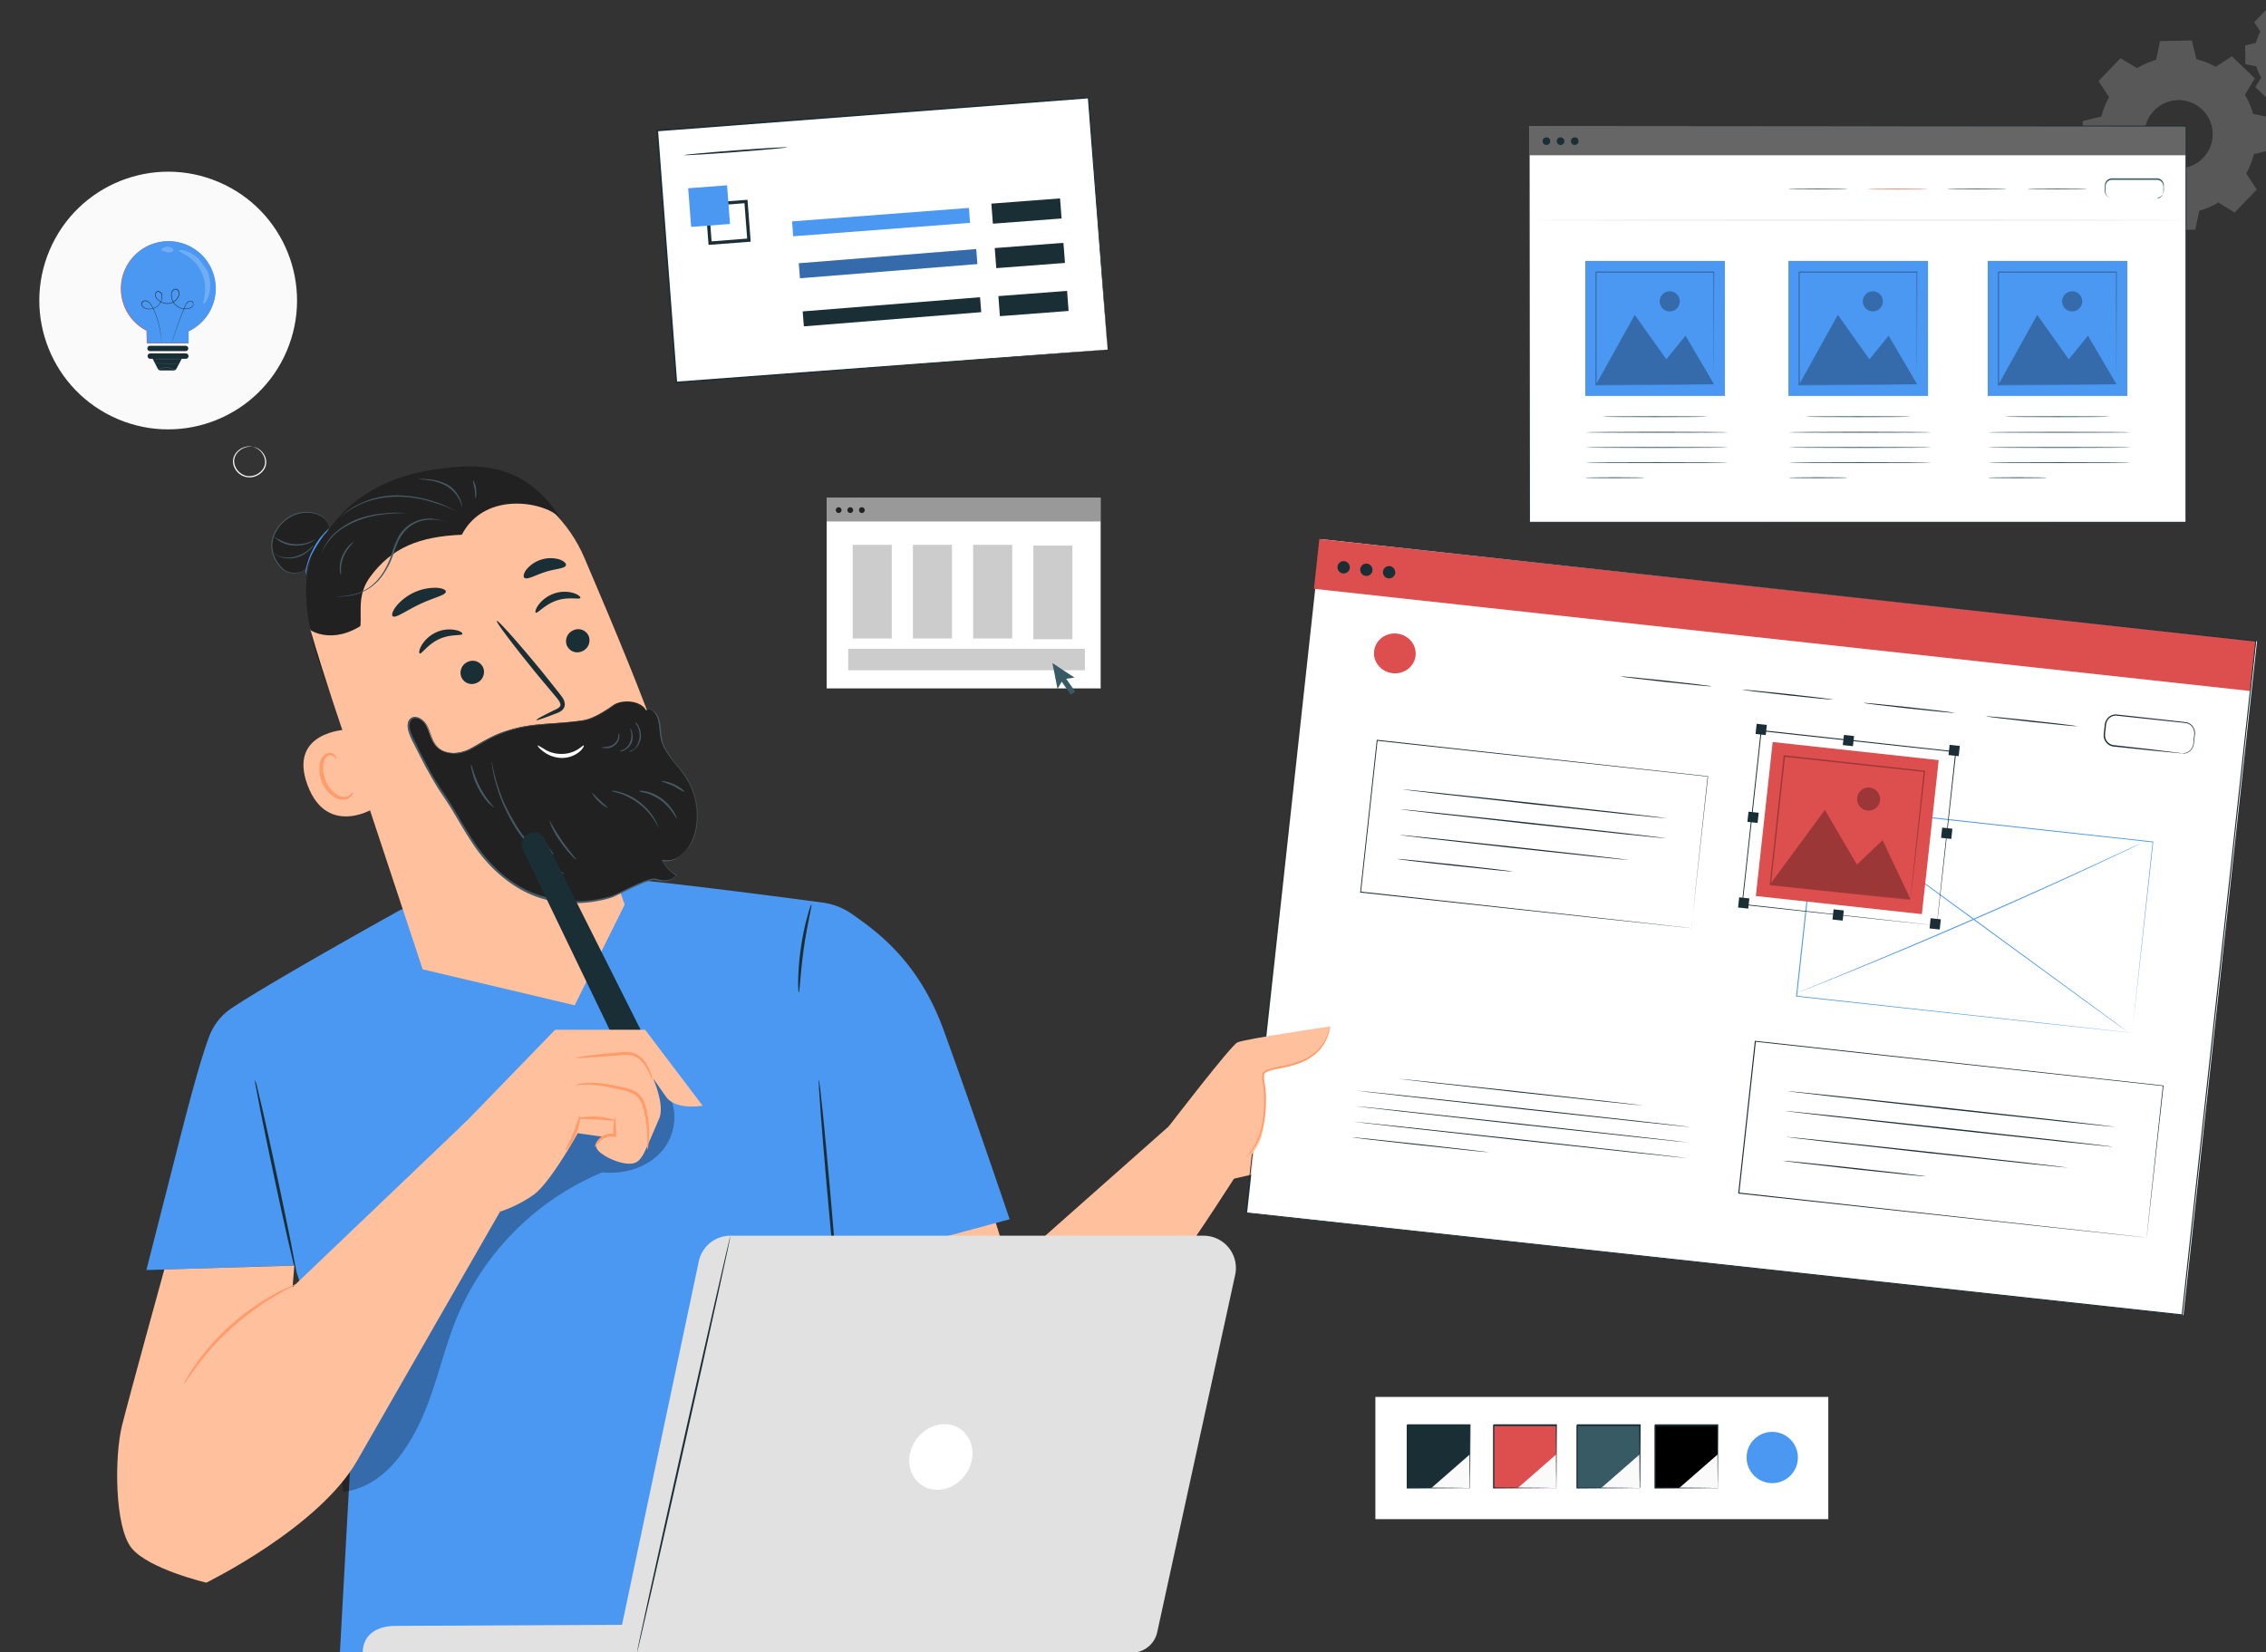 <svg id="Слой_1" data-name="Слой 1" xmlns="http://www.w3.org/2000/svg" viewBox="0 0 997 727"><rect x="0" y="0" width="997" height="727" fill="#333333" stroke="none"/><defs><style>.cls-1,.cls-15,.cls-8{opacity:0.2;}.cls-2{fill:#ececec;}.cls-3,.cls-8{fill:#fff;}.cls-4{opacity:0.6;}.cls-5{fill:#1a2e35;}.cls-6{fill:#375a64;}.cls-7{fill:#ff735d;}.cls-9{fill:#4b98f2;}.cls-10,.cls-11{opacity:0.3;}.cls-12{fill:#e1e1e1;}.cls-13{opacity:0.4;}.cls-14{fill:#212121;}.cls-16{fill:#fafafa;}.cls-17{fill:#dd4e4e;}.cls-18{fill:#ffc19d;}.cls-19{fill:#ff9c6a;}.cls-20{fill:#455a64;}</style></defs><g class="cls-1"><path class="cls-2" d="M940.27,30a34.51,34.51,0,0,1,8.38-3.64l1.73-8.29,14-.25,2,8.23a34.23,34.23,0,0,1,8.5,3.34L982,24.75l10.08,9.73-4.39,7.24a34.13,34.13,0,0,1,3.64,8.38l8.3,1.73.24,14-8.22,2a34.66,34.66,0,0,1-3.35,8.5l4.64,7.08L983.2,93.52,976,89.13a34.13,34.13,0,0,1-8.38,3.64l-1.73,8.3-14,.24-2-8.22a34.66,34.66,0,0,1-8.5-3.35l-7.08,4.64-10.08-9.73,4.39-7.24A34.13,34.13,0,0,1,924.91,69l-8.3-1.73-.24-14,8.23-2a34.15,34.15,0,0,1,3.34-8.51l-4.64-7.08L933,25.61,940.27,30Zm7.47,18.67A15,15,0,1,0,969,48.29,15,15,0,0,0,947.74,48.67Z"/></g><g class="cls-1"><path class="cls-2" d="M1001.74,6.47a20.06,20.06,0,0,1,4.88-2.12l1-4.84,8.18-.14,1.17,4.8a19.84,19.84,0,0,1,5,2l4.13-2.71L1032,9.09l-2.57,4.22a19.78,19.78,0,0,1,2.13,4.89l4.84,1,.14,8.17-4.8,1.18a20,20,0,0,1-2,5l2.71,4.13-5.68,5.88L1022.56,41a20.3,20.3,0,0,1-4.89,2.12l-1,4.84-8.17.15-1.18-4.8a20.8,20.8,0,0,1-5-2L998.22,44l-5.88-5.68,2.56-4.22a19.62,19.62,0,0,1-2.13-4.89l-4.84-1-.14-8.18,4.8-1.18a19.77,19.77,0,0,1,1.95-4.95l-2.71-4.14,5.68-5.88,4.23,2.56Zm4.35,10.89a8.77,8.77,0,1,0,12.41-.22A8.78,8.78,0,0,0,1006.09,17.36Z"/></g><polygon class="cls-3" points="672.99 55.44 672.99 229.78 829.67 229.78 849.15 229.78 961.8 229.78 961.8 55.44 672.99 55.44"/><rect class="cls-4" x="672.99" y="55.44" width="288.81" height="12.89"/><circle class="cls-5" cx="680.4" cy="62.11" r="1.67"/><path class="cls-5" d="M688.3,62.11a1.68,1.68,0,1,1-1.67-1.67A1.68,1.68,0,0,1,688.3,62.11Z"/><circle class="cls-5" cx="692.85" cy="62.11" r="1.67"/><path class="cls-6" d="M813,83.19c0,.09-5.89.17-13.16.17s-13.16-.08-13.16-.17,5.89-.18,13.16-.18S813,83.09,813,83.19Z"/><path class="cls-7" d="M848,83.19c0,.09-5.89.17-13.16.17s-13.17-.08-13.17-.17,5.9-.18,13.17-.18S848,83.09,848,83.19Z"/><path class="cls-6" d="M883,83.19c0,.09-5.9.17-13.16.17s-13.17-.08-13.17-.17,5.89-.18,13.17-.18S883,83.09,883,83.19Z"/><path class="cls-6" d="M918.34,83.19c0,.09-5.89.17-13.16.17S892,83.28,892,83.19s5.89-.18,13.16-.18S918.34,83.09,918.34,83.19Z"/><path class="cls-6" d="M949,87.37s.23,0,.63-.11a2.89,2.89,0,0,0,1.51-.92,2.83,2.83,0,0,0,.61-1.14,5.81,5.81,0,0,0,.09-1.54c-.07-1.11.26-2.54-.74-3.59a2.78,2.78,0,0,0-1.87-.92c-.76,0-1.58,0-2.42,0l-5.36,0H929.2a2.81,2.81,0,0,0-2.46,1.51,2.89,2.89,0,0,0-.3,1.45v1.55a5.49,5.49,0,0,0,.09,1.48,2.82,2.82,0,0,0,.69,1.21,3,3,0,0,0,1.17.72,4.44,4.44,0,0,0,1.37.12l10,0,6.76,0,1.84,0h.48c.11,0,.16,0,.16,0l-.16,0-.48,0-1.84,0-6.76,0-10,0a4.91,4.91,0,0,1-1.46-.13,3.12,3.12,0,0,1-1.31-.8,3,3,0,0,1-.78-1.36,3,3,0,0,1-.11-.79v-.77c0-.51,0-1,0-1.55a3.28,3.28,0,0,1,.35-1.61,3.1,3.1,0,0,1,2.76-1.69h12.28l5.36,0c.84,0,1.64,0,2.44,0a3,3,0,0,1,2,1,3,3,0,0,1,.75,1.93c0,.64,0,1.25,0,1.82a5.53,5.53,0,0,1-.12,1.59,3.06,3.06,0,0,1-.66,1.18,3,3,0,0,1-1.6.9A2,2,0,0,1,949,87.37Z"/><rect class="cls-8" x="696.23" y="78.51" width="41.7" height="10.94" rx="4.82"/><rect class="cls-9" x="697.5" y="114.81" width="61.43" height="59.43"/><g class="cls-10"><polygon points="702.26 169.15 719.25 138.57 733.15 158.12 741.6 147.73 754.16 169.15 702.26 169.15"/></g><g class="cls-10"><path d="M739.07,132.62a4.42,4.42,0,1,1-4.42-4.42A4.42,4.42,0,0,1,739.07,132.62Z"/></g><path class="cls-11" d="M754.16,119.48l-51.9,0c.06-.07-.55.55-.29.3h0v13.33q0,6.55,0,12.8c0,8.33,0,16.2,0,23.43v.26h.26l37.69-.13,10.53-.07,2.75,0h.93l-.26,0h-.72l-2.81,0-10.58-.07-37.28-.13c0-7.17,0-14.95,0-23.18q0-6.24,0-12.8V120l51.36,0c.05,14.73.1,27,.13,35.63,0,4.33.05,7.74.06,10.09,0,1.15,0,2.05,0,2.68,0,.29,0,.51,0,.69s0,.24,0,.25a.72.72,0,0,0,0-.22c0-.17,0-.39,0-.67,0-.62,0-1.49,0-2.62,0-2.35,0-5.74.06-10,0-8.72.08-21.13.13-36v-.25Z"/><path class="cls-6" d="M751.22,183.36c0,.12-10.32.21-23.06.21s-23.07-.09-23.07-.21,10.33-.2,23.07-.2S751.22,183.25,751.22,183.36Z"/><path class="cls-6" d="M760.46,190.25c0,.11-14.09.2-31.47.2s-31.47-.09-31.47-.2S711.61,190,729,190,760.46,190.13,760.46,190.25Z"/><path class="cls-6" d="M760.46,196.91c0,.11-14.09.21-31.47.21s-31.47-.1-31.47-.21,14.09-.21,31.47-.21S760.46,196.8,760.46,196.91Z"/><path class="cls-6" d="M760.46,203.57c0,.12-14.09.21-31.47.21s-31.47-.09-31.47-.21,14.09-.2,31.47-.2S760.46,203.46,760.46,203.57Z"/><path class="cls-6" d="M723.5,210.24c0,.11-5.82.2-13,.2s-13-.09-13-.2,5.82-.21,13-.21S723.5,210.12,723.5,210.24Z"/><rect class="cls-9" x="786.87" y="114.81" width="61.43" height="59.43"/><g class="cls-10"><polygon points="791.63 169.15 808.62 138.57 822.52 158.12 830.97 147.73 843.53 169.15 791.63 169.15"/></g><g class="cls-10"><path d="M828.44,132.62A4.42,4.42,0,1,1,824,128.2,4.42,4.42,0,0,1,828.44,132.62Z"/></g><path class="cls-11" d="M843.53,119.48l-51.9,0c.06-.07-.56.55-.29.3h0v13.33q0,6.55,0,12.8c0,8.33,0,16.2,0,23.43v.26h.26l37.69-.13,10.53-.07,2.75,0h.93l-.26,0h-.72l-2.81,0-10.59-.07-37.27-.13c0-7.17,0-14.95,0-23.18q0-6.24,0-12.8V120l51.36,0c.05,14.73.1,27,.13,35.63,0,4.33.05,7.74.06,10.09,0,1.15,0,2.05,0,2.68,0,.29,0,.51,0,.69s0,.24,0,.25a.72.72,0,0,0,0-.22c0-.17,0-.39,0-.67,0-.62,0-1.49,0-2.62,0-2.35,0-5.74.06-10,0-8.72.08-21.13.13-36v-.25Z"/><path class="cls-6" d="M840.59,183.36c0,.12-10.32.21-23.06.21s-23.07-.09-23.07-.21,10.33-.2,23.07-.2S840.59,183.25,840.59,183.36Z"/><path class="cls-6" d="M849.83,190.25c0,.11-14.09.2-31.47.2s-31.47-.09-31.47-.2S801,190,818.36,190,849.83,190.13,849.83,190.25Z"/><path class="cls-6" d="M849.83,196.91c0,.11-14.09.21-31.47.21s-31.47-.1-31.47-.21,14.09-.21,31.47-.21S849.83,196.8,849.83,196.91Z"/><path class="cls-6" d="M849.83,203.57c0,.12-14.09.21-31.47.21s-31.47-.09-31.47-.21,14.09-.2,31.47-.2S849.83,203.46,849.83,203.57Z"/><path class="cls-6" d="M812.87,210.24c0,.11-5.82.2-13,.2s-13-.09-13-.2,5.82-.21,13-.21S812.87,210.12,812.87,210.24Z"/><rect class="cls-9" x="874.57" y="114.81" width="61.43" height="59.43"/><g class="cls-10"><polygon points="879.34 169.15 896.33 138.57 910.23 158.12 918.67 147.73 931.24 169.15 879.34 169.15"/></g><g class="cls-10"><path d="M916.15,132.62a4.42,4.42,0,1,1-4.42-4.42A4.42,4.42,0,0,1,916.15,132.62Z"/></g><path class="cls-11" d="M931.24,119.48l-51.9,0c.06-.07-.56.55-.3.3h0v26.13c0,8.33,0,16.2,0,23.43v.26h.26l37.69-.13,10.52-.07,2.76,0h.93l-.26,0h-.72l-2.81,0-10.59-.07-37.27-.13c0-7.17,0-14.95,0-23.18,0-4.16,0-8.44,0-12.8V120L931,120c0,14.73.1,27,.13,35.63,0,4.33,0,7.74.06,10.09,0,1.15,0,2.05,0,2.68,0,.29,0,.51,0,.69a1,1,0,0,0,0,.25,1.76,1.76,0,0,0,0-.22c0-.17,0-.39,0-.67,0-.62,0-1.49,0-2.62,0-2.35,0-5.74.06-10,0-8.72.08-21.13.13-36v-.25Z"/><path class="cls-6" d="M928.3,183.36c0,.12-10.33.21-23.06.21s-23.07-.09-23.07-.21,10.33-.2,23.07-.2S928.3,183.25,928.3,183.36Z"/><path class="cls-6" d="M937.54,190.25c0,.11-14.09.2-31.47.2s-31.47-.09-31.47-.2,14.09-.21,31.47-.21S937.54,190.13,937.54,190.25Z"/><path class="cls-6" d="M937.54,196.91c0,.11-14.09.21-31.47.21s-31.47-.1-31.47-.21,14.09-.21,31.47-.21S937.54,196.8,937.54,196.91Z"/><path class="cls-6" d="M937.54,203.57c0,.12-14.09.21-31.47.21s-31.47-.09-31.47-.21,14.09-.2,31.47-.2S937.54,203.46,937.54,203.57Z"/><path class="cls-6" d="M900.58,210.24c0,.11-5.82.2-13,.2s-13-.09-13-.2,5.82-.21,13-.21S900.58,210.12,900.58,210.24Z"/><path class="cls-12" d="M961.8,96.91c0,.11-64.6.2-144.27.2s-144.3-.09-144.3-.2,64.59-.21,144.3-.21S961.8,96.79,961.8,96.91Z"/><path class="cls-5" d="M673,55.44l288.81-.19H962v.19c0,53.63,0,112.57,0,174.32V230h-.21L673,229.94h-.16v-.16c.1-106.8.16-173,.16-174.34,0,1.3.06,67.54.16,174.34l-.16-.16,288.81,0-.2.2v0c0-61.75,0-120.69,0-174.32l.19.19Z"/><rect class="cls-3" x="363.72" y="219" width="120.55" height="83.95"/><g class="cls-13"><rect x="363.72" y="219" width="120.55" height="10.49"/></g><path class="cls-14" d="M370.26,224.55a1.26,1.26,0,1,1-1.25-1.32A1.28,1.28,0,0,1,370.26,224.55Z"/><path class="cls-14" d="M375.37,224.55a1.26,1.26,0,1,1-1.26-1.32A1.29,1.29,0,0,1,375.37,224.55Z"/><path class="cls-14" d="M380.47,224.55a1.26,1.26,0,1,1-1.26-1.32A1.29,1.29,0,0,1,380.47,224.55Z"/><rect class="cls-15" x="375.18" y="239.77" width="17.18" height="41.22"/><rect class="cls-15" x="401.67" y="239.77" width="17.18" height="41.22"/><rect class="cls-15" x="428.17" y="239.77" width="17.18" height="41.22"/><rect class="cls-15" x="454.66" y="240.1" width="17.18" height="41.22"/><rect class="cls-15" x="373.19" y="285.54" width="104.14" height="9.42"/><polygon class="cls-6" points="463.05 291.82 465.29 303.16 467.13 300 471.09 305.65 473.07 304.38 469.11 298.72 472.75 298.19 463.05 291.82"/><circle class="cls-16" cx="73.99" cy="132.26" r="56.69" transform="translate(-76.7 148.32) rotate(-66.86)"/><path class="cls-3" d="M111.39,196.63c0,.06.6.16,1.55.67a7.33,7.33,0,0,1,3,3.15,6.43,6.43,0,0,1,.7,2.86,5.62,5.62,0,0,1-1,3.17,7.37,7.37,0,0,1-7,3,7.07,7.07,0,0,1-5.46-5.21,5.52,5.52,0,0,1,.22-3.31,6.72,6.72,0,0,1,1.72-2.43,7.63,7.63,0,0,1,4-1.9c1.07-.15,1.69,0,1.69-.09a1.35,1.35,0,0,0-.44-.09,2.7,2.7,0,0,0-.54,0,3.87,3.87,0,0,0-.74,0,7.65,7.65,0,0,0-4.25,1.83,7,7,0,0,0-1.88,2.54,5.93,5.93,0,0,0-.29,3.56,7.22,7.22,0,0,0,1.94,3.49,7.33,7.33,0,0,0,3.91,2.1,7.53,7.53,0,0,0,4.43-.62,7.45,7.45,0,0,0,3.12-2.6,6,6,0,0,0,1.07-3.42,6.71,6.71,0,0,0-.8-3,7.28,7.28,0,0,0-3.29-3.17,4.47,4.47,0,0,0-.68-.28,4,4,0,0,0-.52-.15A2.11,2.11,0,0,0,111.39,196.63Z"/><path class="cls-17" d="M53.16,127.07a20.81,20.81,0,1,1,29.68,18.82v5.25H64.6s-.11-2.95-.15-5.58A20.8,20.8,0,0,1,53.16,127.07Z"/><path class="cls-9" d="M53.33,126.93A20.81,20.81,0,1,1,83,145.75V151H64.76s-.11-2.95-.15-5.58A20.79,20.79,0,0,1,53.33,126.93Z"/><path class="cls-5" d="M71.2,151.05s0-.08,0-.25-.05-.43-.09-.75c-.08-.66-.2-1.64-.38-2.88s-.43-2.78-.83-4.53A30.77,30.77,0,0,0,68,136.85a19.19,19.19,0,0,0-1.71-3.11,3.83,3.83,0,0,0-1.42-1.28,2.14,2.14,0,0,0-2,.07,1.42,1.42,0,0,0-.66.82,1.47,1.47,0,0,0,.09,1.07,3,3,0,0,0,1.61,1.38,5.71,5.71,0,0,0,4.32-.3A5.78,5.78,0,0,0,71.18,132a4.34,4.34,0,0,0,.13-2.4,1.89,1.89,0,0,0-1.9-1.45,1.31,1.31,0,0,0-1,.73,1.86,1.86,0,0,0-.17,1.29,4.11,4.11,0,0,0,1.46,2.06,6.18,6.18,0,0,0,4.85,1.41,5.39,5.39,0,0,0,4-3,3.16,3.16,0,0,0,.15-2.52,1.63,1.63,0,0,0-.92-.92,1.55,1.55,0,0,0-1.28.12,2.09,2.09,0,0,0-.88.91,3.18,3.18,0,0,0-.31,1.2,5.94,5.94,0,0,0,.31,2.38,6.21,6.21,0,0,0,2.94,3.49,6.35,6.35,0,0,0,4.3.59,3.29,3.29,0,0,0,1.87-1,1.63,1.63,0,0,0,.12-2,1.39,1.39,0,0,0-.94-.46,2,2,0,0,0-1,.2,3,3,0,0,0-1.27,1.43c-.52,1.12-.94,2.22-1.37,3.27-1.66,4.19-2.84,7.65-3.63,10-.4,1.2-.69,2.13-.89,2.77l-.21.72c0,.16-.07.25-.07.25a1.78,1.78,0,0,0,.09-.24q.09-.26.24-.72c.22-.64.53-1.56.93-2.75.82-2.38,2-5.83,3.71-10,.43-1,.86-2.14,1.37-3.25A2.85,2.85,0,0,1,83,132.84a1.25,1.25,0,0,1,1.56,1.95,3.09,3.09,0,0,1-1.76.91,6.08,6.08,0,0,1-4.14-.58,6,6,0,0,1-2.82-3.36,6.05,6.05,0,0,1-.3-2.28,2.28,2.28,0,0,1,1.07-1.91,1.28,1.28,0,0,1,1.08-.1,1.33,1.33,0,0,1,.76.78,2.9,2.9,0,0,1-.14,2.32,5.15,5.15,0,0,1-3.83,2.85,6,6,0,0,1-4.65-1.35,3.84,3.84,0,0,1-1.37-1.93,1.58,1.58,0,0,1,.14-1.11,1.08,1.08,0,0,1,.86-.6,1.45,1.45,0,0,1,1,.33,1.82,1.82,0,0,1,.6.93A4.24,4.24,0,0,1,71,132a5.55,5.55,0,0,1-2.81,3.34,5.49,5.49,0,0,1-4.14.3,2.7,2.7,0,0,1-1.49-1.26,1.23,1.23,0,0,1,.48-1.62,1.93,1.93,0,0,1,1.78-.06,3.58,3.58,0,0,1,1.35,1.21,19.57,19.57,0,0,1,1.71,3.07,31.4,31.4,0,0,1,1.91,5.75c.41,1.74.67,3.26.87,4.5s.33,2.21.43,2.87c0,.32.08.57.11.75S71.2,151.05,71.2,151.05Z"/><path class="cls-5" d="M66,154.52H81.66a1.18,1.18,0,0,0,1.18-1.18h0a1.17,1.17,0,0,0-1.18-1.17H66a1.17,1.17,0,0,0-1.17,1.17h0A1.18,1.18,0,0,0,66,154.52Z"/><path class="cls-5" d="M66,155.54H81.66a1.18,1.18,0,1,1,0,2.35H79.94l-2.28,4.34a1.5,1.5,0,0,1-1.33.81h-5.6a1.52,1.52,0,0,1-1.34-.82l-2.22-4.33H66a1.18,1.18,0,0,1,0-2.35Z"/><g class="cls-1"><path class="cls-3" d="M87.34,113.81A15.37,15.37,0,0,0,83.17,111a10.89,10.89,0,0,0-3.2-.93c-.79-.09-1.24,0-1.28.16-.09.37,1.49.93,3.61,2.35a17.13,17.13,0,0,1,7.8,16.81c-.29,2.54-.88,4.1-.53,4.28.15.07.5-.22,1-.87a11.28,11.28,0,0,0,1.35-3.05,15.25,15.25,0,0,0,.58-5,16.16,16.16,0,0,0-1.46-6"/></g><g class="cls-1"><path class="cls-3" d="M73.69,111.16c1.32,0,2.48-.37,2.62-1.07,0-.34-.19-.71-.67-1a3.77,3.77,0,0,0-2-.48,3.85,3.85,0,0,0-2,.5c-.47.29-.71.66-.65,1"/></g><path class="cls-6" d="M69.68,162.59a11.21,11.21,0,0,0,1.08-.33,8.61,8.61,0,0,1,5.28.15,10.35,10.35,0,0,0,1.06.39,3.46,3.46,0,0,0-1-.56,7.54,7.54,0,0,0-2.69-.57,7.4,7.4,0,0,0-2.72.42A3.51,3.51,0,0,0,69.68,162.59Z"/><path class="cls-6" d="M67.14,158c0,.07,2.83.12,6.32.12s6.32,0,6.32-.12-2.83-.13-6.32-.13S67.14,157.87,67.14,158Z"/><path class="cls-6" d="M68.12,159.8a8.08,8.08,0,0,0,1.54.16c1,.06,2.28.11,3.73.13s2.79,0,3.74,0a8.15,8.15,0,0,0,1.55-.11,11.84,11.84,0,0,0-1.55-.07l-3.73,0-3.73-.06A12,12,0,0,0,68.12,159.8Z"/><rect class="cls-3" x="293.08" y="50.05" width="190.33" height="111.21" transform="translate(-6.89 29.74) rotate(-4.35)"/><path class="cls-5" d="M487.35,153.88s-.07-.69-.18-2l-.48-5.81c-.4-5.11-1-12.59-1.76-22.2-1.5-19.21-3.65-46.89-6.3-80.86l.31.27L289.18,57.79h0l.35-.4c3,39.26,5.81,76.76,8.4,110.89l-.38-.32,136.53-10.21,39.2-2.88,10.45-.76,2.7-.18.93-.05s-.29,0-.88.09l-2.66.22-10.38.83-39.1,3.07L297.6,168.66l-.35,0,0-.34c-2.6-34.14-5.46-71.63-8.46-110.89l0-.38.38,0h0L478.9,42.7l.29,0,0,.29c2.53,34.05,4.58,61.8,6,81.06.7,9.58,1.24,17.05,1.61,22.14.18,2.52.31,4.45.4,5.76S487.35,153.88,487.35,153.88Z"/><path class="cls-5" d="M330.29,106.36l-18.54,1.41-1.4-18.44,18.54-1.41Zm-17.2-.14L328.74,105l-1.19-15.57L311.9,90.65Z"/><path class="cls-5" d="M346.31,64.82c0,.21-10.12,1.15-22.63,2.1S301,68.47,301,68.27s10.12-1.15,22.64-2.1S346.3,64.61,346.31,64.82Z"/><rect class="cls-9" x="303.41" y="82.19" width="17.15" height="17.06" transform="translate(-5.98 23.91) rotate(-4.35)"/><rect class="cls-9" x="348.63" y="94.47" width="78.04" height="6.58" transform="translate(-6.3 29.67) rotate(-4.35)"/><path class="cls-3" d="M350.52,104.74l-2.23,3.88a.7.7,0,0,0,.66,1l5-.38a.7.7,0,0,0,.5-1.12l-2.73-3.5A.7.7,0,0,0,350.52,104.74Z"/><rect class="cls-9" x="350.11" y="114.03" width="78.04" height="6.58" transform="matrix(1, -0.08, 0.08, 1, -7.77, 29.84)"/><g class="cls-10"><rect x="350.11" y="114.03" width="78.04" height="6.58" transform="matrix(1, -0.08, 0.08, 1, -7.77, 29.84)"/></g><path class="cls-3" d="M422.75,118.93l-2.23,3.87a.7.7,0,0,0,.66,1l5-.38a.7.7,0,0,0,.5-1.12l-2.73-3.5A.7.7,0,0,0,422.75,118.93Z"/><rect class="cls-5" x="351.72" y="135.16" width="78.04" height="6.58" transform="matrix(1, -0.08, 0.08, 1, -9.37, 30.02)"/><path class="cls-3" d="M372.15,144l-2.23,3.87a.7.7,0,0,0,.66,1l4.95-.38a.69.69,0,0,0,.5-1.11l-2.72-3.5A.7.7,0,0,0,372.15,144Z"/><rect class="cls-5" x="436.47" y="88.46" width="30.31" height="8.86" transform="translate(-5.74 34.51) rotate(-4.35)"/><rect class="cls-5" x="437.96" y="108.02" width="30.31" height="8.86" transform="translate(-7.22 34.68) rotate(-4.35)"/><rect class="cls-5" x="439.56" y="129.16" width="30.31" height="8.86" transform="translate(-8.82 34.86) rotate(-4.35)"/><rect class="cls-3" x="605.14" y="614.76" width="199.28" height="53.79"/><circle class="cls-9" cx="779.75" cy="641.42" r="11.29"/><rect class="cls-6" x="693.81" y="627.31" width="27.61" height="27.61"/><polygon class="cls-16" points="721.42 640.06 704.41 654.92 721.42 654.92 721.42 640.06"/><path class="cls-5" d="M721.42,654.92a4,4,0,0,1,0-.53c0-.39,0-.89,0-1.51,0-1.36-.05-3.25-.08-5.64,0-4.87-.08-11.72-.14-19.93l.28.28-27.61,0c-.07.07.6-.6.32-.31h0v3.75c0,1.24,0,2.47,0,3.69v7.14c0,4.63,0,9,0,13l-.27-.27,19.93.14,5.64.07,1.5,0,.54,0a2.62,2.62,0,0,1-.48,0l-1.45,0-5.58.07-20.1.14h-.28v-.28c0-4,0-8.39,0-13q0-3.48,0-7.14v-7.44h0l.32-.33,27.61,0h.28v.27c-.05,8.28-.1,15.2-.14,20.11,0,2.36,0,4.23-.07,5.58,0,.59,0,1.07,0,1.45A2.56,2.56,0,0,1,721.42,654.92Z"/><rect x="728.14" y="627.31" width="27.61" height="27.61"/><polygon class="cls-16" points="755.75 640.06 738.74 654.92 755.75 654.92 755.75 640.06"/><path class="cls-5" d="M755.75,654.92a4,4,0,0,1,0-.53c0-.39,0-.89,0-1.51,0-1.36,0-3.25-.07-5.64,0-4.87-.08-11.72-.14-19.93l.27.28-27.6,0,.31-.31h0v7.44c0,2.44,0,4.82,0,7.14,0,4.63,0,9,0,13l-.28-.27,19.93.14,5.64.07,1.51,0,.53,0a2.42,2.42,0,0,1-.47,0l-1.45,0-5.58.07-20.11.14h-.27v-.28c0-4,0-8.39,0-13q0-3.48,0-7.14v-7.44h0c-.29.28.38-.4.32-.33l27.6,0H756v.27c-.06,8.28-.11,15.2-.14,20.11,0,2.36,0,4.23-.07,5.58,0,.59,0,1.07,0,1.45S755.77,654.93,755.75,654.92Z"/><rect class="cls-17" x="657.1" y="627.31" width="27.61" height="27.61"/><polygon class="cls-16" points="684.71 640.06 667.7 654.92 684.71 654.92 684.71 640.06"/><path class="cls-5" d="M684.71,654.92a4,4,0,0,1,0-.53c0-.39,0-.89,0-1.51,0-1.36,0-3.25-.07-5.64,0-4.87-.08-11.72-.14-19.93l.27.28-27.61,0,.32-.31h0v7.44q0,3.66,0,7.14c0,4.63,0,9,0,13l-.28-.27,19.93.14,5.64.07,1.51,0,.53,0a2.56,2.56,0,0,1-.47,0l-1.46,0-5.57.07-20.11.14h-.27v-.28c0-4,0-8.39,0-13q0-3.48,0-7.14c0-1.22,0-2.45,0-3.69v-3.75h0l.32-.33,27.61,0H685v.27c-.06,8.28-.11,15.2-.14,20.11,0,2.36-.06,4.23-.07,5.58,0,.59,0,1.07,0,1.45A2.56,2.56,0,0,1,684.71,654.92Z"/><rect class="cls-5" x="619.09" y="627.31" width="27.61" height="27.61"/><polygon class="cls-16" points="646.7 640.06 629.69 654.92 646.7 654.92 646.7 640.06"/><path class="cls-5" d="M646.7,654.92a4,4,0,0,1,0-.53c0-.39,0-.89,0-1.51,0-1.36,0-3.25-.07-5.64,0-4.87-.08-11.72-.14-19.93l.28.28-27.61,0c-.07.07.6-.6.32-.31h0v1.88c0,.63,0,1.25,0,1.87v3.69q0,3.66,0,7.14c0,4.63,0,9,0,13l-.27-.27,19.93.14,5.64.07,1.5,0,.54,0a2.62,2.62,0,0,1-.48,0l-1.45,0-5.58.07-20.1.14h-.28v-.28c0-4,0-8.39,0-13,0-2.32,0-4.7,0-7.14v-7.44h0c-.29.28.39-.4.32-.33l27.61,0H647v.27c-.05,8.28-.1,15.2-.14,20.11,0,2.36-.05,4.23-.07,5.58,0,.59,0,1.07,0,1.45A2.56,2.56,0,0,1,646.7,654.92Z"/><polygon class="cls-18" points="533.18 489.1 571.61 446.4 601.88 444.02 606.48 476.77 582 487.71 555.27 515.88 539.03 519.58 533.18 489.1"/><rect class="cls-3" x="621.67" y="200.76" width="298.32" height="414.43" transform="translate(281.66 1130.01) rotate(-83.77)"/><rect class="cls-17" x="578.09" y="259.57" width="414.43" height="22.05" transform="translate(33.98 -83.57) rotate(6.23)"/><path class="cls-5" d="M593.85,250.1a2.71,2.71,0,1,1-2.38-3.14A2.79,2.79,0,0,1,593.85,250.1Z"/><path class="cls-5" d="M603.85,251.19a2.71,2.71,0,1,1-2.37-3.14A2.79,2.79,0,0,1,603.85,251.19Z"/><path class="cls-5" d="M613.86,252.28a2.71,2.71,0,1,1-2.38-3.14A2.8,2.8,0,0,1,613.86,252.28Z"/><path class="cls-5" d="M753.17,302.06c0,.16-9-.7-20.13-1.91S713,297.83,713,297.67s9,.7,20.12,1.92S753.18,301.9,753.17,302.06Z"/><path class="cls-5" d="M806.63,307.89c0,.16-9-.7-20.13-1.91s-20.08-2.32-20.06-2.47,9,.7,20.12,1.91S806.64,307.74,806.63,307.89Z"/><path class="cls-5" d="M860.09,313.72c0,.16-9-.7-20.13-1.91s-20.08-2.31-20.07-2.47,9,.7,20.13,1.91S860.1,313.57,860.09,313.72Z"/><path class="cls-5" d="M914,319.61c0,.15-9-.7-20.13-1.91s-20.08-2.32-20.06-2.48,9,.7,20.12,1.91S914,319.45,914,319.61Z"/><path class="cls-5" d="M960.13,331.49s.34,0,1-.07a4.38,4.38,0,0,0,2.47-1.25,4.63,4.63,0,0,0,1.12-1.73,9.5,9.5,0,0,0,.42-2.49c.08-1.79.84-4.06-.5-5.92a4.21,4.21,0,0,0-2.69-1.8c-1.16-.16-2.42-.27-3.69-.41l-8.19-.87-18.75-2a4.25,4.25,0,0,0-4,2,5,5,0,0,0-.72,2.29l-.27,2.51a9.43,9.43,0,0,0-.12,2.4,4.61,4.61,0,0,0,.84,2.08,4.41,4.41,0,0,0,1.66,1.35,6.42,6.42,0,0,0,2.07.43l15.31,1.73L956.36,331l2.8.36.72.11a.83.83,0,0,1,.25.06h-.25l-.74-.05-2.81-.26-10.33-1-15.32-1.61a7.1,7.1,0,0,1-2.21-.46,4.75,4.75,0,0,1-1.86-1.51,5,5,0,0,1-1-2.32,5.66,5.66,0,0,1,0-1.3c0-.41.09-.83.13-1.24.09-.84.18-1.67.28-2.52a5.45,5.45,0,0,1,.8-2.54,4.76,4.76,0,0,1,4.52-2.28l18.75,2.06,8.18.92c1.28.16,2.5.27,3.72.45a4.56,4.56,0,0,1,2.92,2,5,5,0,0,1,.82,3.24c-.12,1-.23,2-.34,2.95a9.7,9.7,0,0,1-.47,2.55,4.8,4.8,0,0,1-1.22,1.79,4.44,4.44,0,0,1-2.6,1.21A3,3,0,0,1,960.13,331.49Z"/><path class="cls-5" d="M580.51,237.16l412,44.74.21,0,0,.21C983,371.62,972,472.41,960.37,578.66v0l0,.23-.23,0-412-45-.18,0,0-.19,32.54-296.54c-.17,1.55-12.65,116.58-32.17,296.58l-.17-.2,412,44.9-.25.21v0c11.6-106.25,22.61-207,32.37-296.52l.19.23Z"/><path class="cls-9" d="M938.13,454.5s0-.52.15-1.51.26-2.47.46-4.4c.41-3.85,1-9.51,1.79-16.79,1.57-14.54,3.82-35.51,6.6-61.28l.14.18L799.61,354.64h0l.24-.19c-3.25,29.7-6.35,58.09-9.18,84l-.17-.22,106.2,11.68,30.5,3.38,8.13.91,2.09.25c.48,0,.72.09.72.09l-.69-.07-2.08-.21-8.09-.86-30.47-3.27L790.44,438.58l-.2,0,0-.2c2.81-25.86,5.91-54.25,9.14-84l0-.21.22,0h0l147.65,16.16.16,0,0,.16c-2.85,25.81-5.17,46.81-6.78,61.37l-1.87,16.75c-.21,1.9-.38,3.36-.49,4.35S938.13,454.5,938.13,454.5Z"/><path class="cls-9" d="M944.11,370.08l-.38.2-1.14.56L938.22,373c-3.8,1.82-9.32,4.43-16.16,7.61-13.66,6.38-32.63,15-53.72,24.2S828,422,814,427.66c-7,2.84-12.65,5.12-16.57,6.67L793,436.1c-.5.2-.89.35-1.18.45l-.4.14.39-.18,1.16-.49,4.49-1.85,16.52-6.79c13.93-5.76,33.14-13.81,54.24-23s40.07-17.78,53.77-24.08l16.21-7.49,4.41-2,1.15-.52Z"/><path class="cls-9" d="M936.43,454.31c-.07.1-30.45-22-67.84-49.33S800.94,355.4,801,355.31s30.43,22,67.84,49.33S936.5,454.21,936.43,454.31Z"/><path class="cls-5" d="M930.57,495.92c0,.16-32.3-3.23-72.1-7.57s-72.06-8-72-8.16,32.29,3.22,72.1,7.57S930.59,495.75,930.57,495.92Z"/><path class="cls-5" d="M929.62,504.65c0,.17-32.31-3.22-72.1-7.56s-72.06-8-72-8.16,32.29,3.22,72.1,7.57S929.63,504.49,929.62,504.65Z"/><path class="cls-5" d="M847.39,517.7c0,.15-14.17-1.28-31.62-3.18s-31.58-3.57-31.56-3.72,14.17,1.27,31.62,3.18S847.41,517.54,847.39,517.7Z"/><path class="cls-5" d="M910.12,513.88c0,.15-28-2.78-62.41-6.53s-62.37-6.93-62.35-7.08,27.95,2.77,62.41,6.53S910.14,513.73,910.12,513.88Z"/><path class="cls-5" d="M944.46,544.64s0-.41.12-1.18.2-1.93.36-3.44l1.4-13.23c1.24-11.49,3-28.17,5.27-49l.12.16-179.4-19.51h0l.23-.19c-2.54,23.32-5,45.87-7.29,66.79l-.18-.22L893.61,539,931,543.11l10,1.12,2.59.3c.58.06.88.11.88.11l-.86-.09-2.57-.26-10-1.06-37.34-4L765,525.27l-.2,0,0-.2,7.28-66.79,0-.22.21,0h0L951.77,477.7h.14l0,.15c-2.3,20.82-4.15,37.53-5.42,49-.65,5.73-1.14,10.17-1.48,13.18-.17,1.5-.3,2.64-.39,3.41S944.46,544.64,944.46,544.64Z"/><ellipse class="cls-17" cx="613.76" cy="287.58" rx="8.77" ry="9.18" transform="translate(261.32 866.54) rotate(-83.78)"/><path class="cls-5" d="M852.13,407.34s0-.49.14-1.42.24-2.31.42-4.1c.38-3.58.94-8.83,1.65-15.52,1.43-13.36,3.48-32.45,5.95-55.44l.16.2-85.6-9.3h0l.24-.19c-3.05,27.81-5.91,54-8.37,76.45l-.17-.2,61.91,6.85,17.46,1.95,4.62.53,1.19.14.41,0-.39,0-1.17-.12-4.59-.48-17.43-1.85-62-6.67-.19,0,0-.19c2.45-22.47,5.3-48.64,8.32-76.46l0-.21.22,0h0l85.6,9.37.18,0,0,.18c-2.55,23-4.67,42.15-6.15,55.53-.75,6.67-1.33,11.9-1.73,15.48-.21,1.77-.36,3.13-.47,4.06S852.13,407.34,852.13,407.34Z"/><rect class="cls-17" x="776.06" y="330.28" width="73.48" height="68.17" transform="translate(44.31 -86) rotate(6.23)"/><g class="cls-10"><path d="M822.49,346.59a5.07,5.07,0,1,0,4.71,5.62A5.19,5.19,0,0,0,822.49,346.59Z"/><path d="M846.78,339.18l-61.71-6.78c.07-.07-.74.56-.39.3v.23l0,.24,0,.48-.1,1-.21,1.92-.42,3.83q-.42,3.81-.82,7.54c-.54,5-1.07,9.86-1.58,14.61-1,9.49-2,18.46-2.89,26.72l0,.29.3,0,44.84,4.74,12.53,1.29,3.28.33.83.07.28,0a1.29,1.29,0,0,0-.31-.05l-.86-.12-3.34-.39L823.5,394l-13.79-1.55,30.87,3.37a1,1,0,0,0,0,.19,2.24,2.24,0,0,0,0-.25c0-.19.06-.44.1-.76.08-.7.2-1.7.36-3l1.33-11.43c1.12-9.94,2.71-24.09,4.63-41.08l0-.29Zm-18.46,30.59L817,380.51l-14.09-24.09-23.65,32.17c.89-8.06,1.85-16.78,2.87-26q.78-7.12,1.6-14.6c.27-2.49.55-5,.82-7.55l.42-3.82.21-1.93.11-1,.05-.48,0-.15,61.08,6.62c-1.77,16.8-3.25,30.8-4.29,40.64-.5,4.94-.9,8.83-1.17,11.52-.13,1.31-.23,2.33-.3,3.05,0,.33,0,.59-.07.8v.06Z"/></g><rect class="cls-5" x="772.67" y="318.71" width="4.51" height="4.51" transform="translate(39.38 -82.15) rotate(6.23)"/><rect class="cls-5" x="857.56" y="327.97" width="4.51" height="4.51" transform="translate(40.89 -91.3) rotate(6.23)"/><rect class="cls-5" x="849.23" y="404.27" width="4.51" height="4.51" transform="translate(49.11 -89.95) rotate(6.23)"/><rect class="cls-5" x="764.98" y="395.08" width="4.51" height="4.51" transform="translate(47.62 -80.87) rotate(6.23)"/><rect class="cls-5" x="769.09" y="357.38" width="4.51" height="4.51" transform="translate(43.55 -81.53) rotate(6.23)"/><rect class="cls-5" x="806.52" y="400.36" width="4.51" height="4.51" transform="translate(48.44 -85.34) rotate(6.23)"/><rect class="cls-5" x="854.31" y="364.4" width="4.51" height="4.51" transform="translate(44.82 -90.74) rotate(6.23)"/><rect class="cls-5" x="814.89" y="323.73" width="4.51" height="4.51" transform="matrix(0.99, 0.11, -0.11, 0.99, 40.17, -86.7)"/><path class="cls-5" d="M723,486.51c0,.12-24.16-2.42-53.92-5.67s-53.89-6-53.88-6.09,24.15,2.42,53.92,5.67S723,486.39,723,486.51Z"/><path class="cls-5" d="M743.8,496c0,.11-32.94-3.38-73.55-7.81s-73.53-8.12-73.52-8.24,32.94,3.38,73.57,7.81S743.82,495.83,743.8,496Z"/><path class="cls-5" d="M743.06,502.8c0,.12-32.95-3.38-73.56-7.81S596,486.88,596,486.76s32.95,3.38,73.57,7.81S743.07,502.69,743.06,502.8Z"/><path class="cls-5" d="M742.31,509.66c0,.12-32.95-3.38-73.56-7.81s-73.53-8.12-73.51-8.24,32.94,3.38,73.56,7.81S742.32,509.54,742.31,509.66Z"/><path class="cls-5" d="M655.18,507.09c0,.12-13.61-1.27-30.37-3.1s-30.33-3.4-30.32-3.52,13.61,1.27,30.37,3.1S655.2,507,655.18,507.09Z"/><path class="cls-5" d="M733.85,360.15c0,.16-26.2-2.56-58.48-6.08s-58.44-6.52-58.42-6.68,26.2,2.56,58.48,6.08S733.87,360,733.85,360.15Z"/><path class="cls-5" d="M732.9,368.88c0,.17-26.2-2.55-58.48-6.08S616,356.29,616,356.13s26.2,2.56,58.49,6.08S732.92,368.72,732.9,368.88Z"/><path class="cls-5" d="M665.76,383.57c0,.15-11.5-1-25.65-2.52s-25.61-2.92-25.6-3.07,11.51,1,25.66,2.52S665.78,383.42,665.76,383.57Z"/><path class="cls-5" d="M716.86,378.49c0,.15-22.68-2.2-50.63-5.25s-50.58-5.64-50.57-5.8,22.68,2.2,50.63,5.25S716.88,378.34,716.86,378.49Z"/><path class="cls-5" d="M744.16,408.47l.12-1.18c.08-.77.2-1.92.36-3.43.32-3,.8-7.47,1.41-13.23,1.24-11.49,3-28.17,5.28-49l.1.15L605.92,326h0l.2-.2c-2.55,23.32-5,45.87-7.3,66.8l-.14-.23,104.25,11.47,30.31,3.37,8.11.91,2.1.24.72.09-.7-.06-2.08-.21-8.09-.86L703,404.09,598.63,392.8l-.17,0,0-.2,7.28-66.79,0-.22.17,0h0l145.49,16h.12v.14c-2.3,20.82-4.15,37.53-5.42,49-.64,5.74-1.13,10.18-1.47,13.19-.17,1.49-.29,2.63-.38,3.41S744.16,408.47,744.16,408.47Z"/><path class="cls-18" d="M422.43,487.88l21.8,69.81,72.55-64.26,27.37,23.33s-61.57,97.88-91.44,116.31c-33.14,20.45-72.56-6.42-77.56-26.17s-31.27-108.22-31.27-108.22Z"/><path class="cls-19" d="M445.94,556.47c.08.14-1.92,1.25-4.72,3.58a41.46,41.46,0,0,0-4.56,4.45,40.9,40.9,0,0,0-7.81,13.42,42.18,42.18,0,0,0-1.62,6.17c-.63,3.59-.62,5.87-.78,5.86a6.38,6.38,0,0,1-.11-1.59,14.08,14.08,0,0,1,.06-1.88,22.6,22.6,0,0,1,.25-2.48,36.58,36.58,0,0,1,1.47-6.33,38.43,38.43,0,0,1,8-13.68,35.84,35.84,0,0,1,4.76-4.41,24.76,24.76,0,0,1,2-1.44,14.54,14.54,0,0,1,1.61-1A6.08,6.08,0,0,1,445.94,556.47Z"/><path class="cls-9" d="M367.9,557.16l76.33-20.59s-16.37-48.42-29.11-83.41c-11.22-30.84-30.11-43.69-39.91-50.67a29.78,29.78,0,0,0-13.4-5.31c-18.05-2.41-67.44-8.9-91.94-10.94-30.32-2.53-93.61,14.15-93.61,14.15S120.74,431.18,102,443.61a26.09,26.09,0,0,0-10,12.61c-3.46,9.31-7.86,25.31-13.14,46-3.35,13.16-14.45,56.69-14.45,56.69l65.1-2c13.11,39.83,25.27,75.61,25.27,75.61L149.51,728l241.43,0s-22.25-147.6-22.25-151C368.69,575.68,368.34,567.23,367.9,557.16Z"/><g class="cls-10"><path d="M292.81,479.67c-4.78-6.08-13.12-8.58-20.81-7.81s-14.83,4.41-21.22,8.75C231,494,217,514.19,204.64,534.57a650.13,650.13,0,0,0-54.23,112l.51,10c16.19-2,26.75-15.69,33.77-30.41s10.05-31,16.24-46.12A118.92,118.92,0,0,1,265,515.93c9.64,1,20-2.1,26.31-9.46S298.8,487.29,292.81,479.67Z"/></g><path class="cls-5" d="M368.62,569.8c-.35,0-2.52-21.11-4.82-47.21s-3.89-47.3-3.53-47.34,2.52,21.11,4.83,47.22S369,569.77,368.62,569.8Z"/><path class="cls-5" d="M112.18,475.25a19.19,19.19,0,0,1,1,3.29c.56,2.38,1.28,5.42,2.14,9,1.75,7.65,4.08,18.24,6.58,29.95s4.69,22.34,6.21,30c.69,3.66,1.28,6.73,1.73,9.13a18.77,18.77,0,0,1,.47,3.39,16.55,16.55,0,0,1-1-3.28c-.57-2.38-1.28-5.41-2.14-9-1.76-7.66-4.09-18.25-6.59-30s-4.68-22.33-6.21-30c-.69-3.67-1.27-6.73-1.73-9.14A17,17,0,0,1,112.18,475.25Z"/><path class="cls-5" d="M357,398.1c.38.1-1.82,8.57-3.33,19.22s-1.83,19.39-2.22,19.39c-.17,0-.32-2.2-.25-5.75a117.07,117.07,0,0,1,1.18-13.82,114.24,114.24,0,0,1,2.77-13.59C356.07,400.12,356.83,398.05,357,398.1Z"/><path class="cls-18" d="M252.85,442.4l22-44.31L268,378.72s32.95-17.1,21.69-52c-5.44-16.86-19.46-50.65-32.5-81.09-14-32.74-49.48-45.13-83.24-33.78L170.6,213c-35.46,14.27-35.39,49.43-34,64.41l49.35,149.16Z"/><path class="cls-19" d="M268,378.69s-21.36,9.17-49.65,2.36c0,0,19.13,21.41,52.76,6.62Z"/><path class="cls-5" d="M259.07,280.06a5.23,5.23,0,0,1-3.1,6.62,5,5,0,0,1-6.62-2.76,5.23,5.23,0,0,1,3.09-6.62A5,5,0,0,1,259.07,280.06Z"/><path class="cls-5" d="M255.33,263.13c-.39.86-5.09-.66-10.43,1.15s-8.35,5.8-9.15,5.34c-.38-.19-.15-1.57,1.14-3.39a14.47,14.47,0,0,1,7.06-5.08,13.81,13.81,0,0,1,8.57-.1C254.59,261.76,255.54,262.74,255.33,263.13Z"/><path class="cls-5" d="M212.66,294a5.25,5.25,0,0,1-3.1,6.62,5,5,0,0,1-6.62-2.76A5.23,5.23,0,0,1,206,291.2,5,5,0,0,1,212.66,294Z"/><path class="cls-5" d="M203.44,279c-.3.89-5.14-.1-10.24,2.27s-7.68,6.67-8.52,6.3c-.4-.15-.33-1.54.76-3.49a14.44,14.44,0,0,1,6.47-5.81,13.83,13.83,0,0,1,8.51-1C202.55,277.68,203.6,278.55,203.44,279Z"/><path class="cls-5" d="M236,316.88c-.12-.29,3-2,8.15-4.48,1.32-.6,2.52-1.3,2.44-2.31s-1.08-2.37-2.27-3.74l-7.53-9c-10.58-12.9-18.72-23.7-18.2-24.12s9.52,9.69,20.1,22.6L246,305c1,1.38,2.51,2.84,2.5,5.12a3.57,3.57,0,0,1-1.57,2.74,9.43,9.43,0,0,1-2.21,1.1C239.44,316,236.09,317.18,236,316.88Z"/><path class="cls-5" d="M196.19,260.34c0,1.63-5.61,2.73-11.62,5.6s-10.51,6.27-11.78,5.25c-.58-.5-.15-2.16,1.42-4.26A22.35,22.35,0,0,1,192,258.67C194.64,258.82,196.18,259.57,196.19,260.34Z"/><path class="cls-5" d="M249,248.77c-.53,1.53-4.63,1.5-9.08,2.93s-7.9,3.57-9.19,2.59c-.58-.49-.4-1.9.85-3.6a13.82,13.82,0,0,1,14.72-4.45C248.25,247,249.19,248,249,248.77Z"/><path class="cls-18" d="M514.24,495.69s27.19-35.44,30.17-36.93,40.86-7.07,40.86-7.07-1.6,12-12.56,15.48c-7.76,2.5-16.84,4.44-16.84,4.44s3,23.19-2.55,32.47-15.6,20-15.6,20Z"/><path class="cls-19" d="M548.2,509.42c-.2-.12,3.28-3.09,5.68-9.7a43.43,43.43,0,0,0,2.23-12,70.1,70.1,0,0,0,0-7.25,26.19,26.19,0,0,0-.55-3.77,10.38,10.38,0,0,1-.12-4.14,3,3,0,0,1,1.62-1.58,10.35,10.35,0,0,1,1.91-.72,37,37,0,0,1,3.81-.86,51.61,51.61,0,0,0,7.05-1.67,23,23,0,0,0,10.38-6.08,19.66,19.66,0,0,0,4.12-7.05c.64-1.84.86-2.92.94-2.9a2.9,2.9,0,0,1-.1.79,16.19,16.19,0,0,1-.53,2.21,19.14,19.14,0,0,1-4,7.35,23.29,23.29,0,0,1-10.59,6.42,51.62,51.62,0,0,1-7.13,1.74,37.6,37.6,0,0,0-3.72.84,10.45,10.45,0,0,0-1.77.68,2.17,2.17,0,0,0-1.2,1.09,9.92,9.92,0,0,0,.14,3.74,26.14,26.14,0,0,1,.55,3.87,68.53,68.53,0,0,1,0,7.33,42.16,42.16,0,0,1-2.45,12.17,27.18,27.18,0,0,1-4.11,7.28,14.34,14.34,0,0,1-1.53,1.69C548.42,509.26,548.22,509.44,548.2,509.42Z"/><path class="cls-18" d="M152.84,321.08c-.68-.05-26.26,1-17.51,24.48s30.55,9.87,30.34,9.18S152.84,321.08,152.84,321.08Z"/><path class="cls-19" d="M155.17,348.51c-.13,0-.3.44-.88,1a4.37,4.37,0,0,1-3,1.21c-2.83,0-6.39-3.15-8.08-7.35a14.52,14.52,0,0,1-1-6.29c.07-2,.74-3.6,1.91-4.29a2.23,2.23,0,0,1,2.83.22c.56.54.59,1.07.73,1.06s.35-.58-.2-1.48a2.8,2.8,0,0,0-1.47-1.13,3.29,3.29,0,0,0-2.49.25c-1.76.8-2.77,3.07-2.92,5.23a14.84,14.84,0,0,0,1,7.08c1.91,4.69,6,8.22,9.75,7.93a4.68,4.68,0,0,0,3.52-2C155.34,349.09,155.27,348.52,155.17,348.51Z"/><path class="cls-12" d="M174.07,715.52l99.61-.48,33.76-159.89a14.23,14.23,0,0,1,13.93-11.34H529.55a14.22,14.22,0,0,1,13.9,17.25l-34.3,157.26a11.48,11.48,0,0,1-11.21,9H159.61C159.61,719.27,166,715.52,174.07,715.52Z"/><path class="cls-5" d="M280.23,727.36c.23,0,9.62-41,21-91.68s20.39-91.82,20.16-91.87-9.61,41-21,91.69S280,727.31,280.23,727.36Z"/><path class="cls-3" d="M403.31,633.24c-4.94,6.64-4.16,15.57,1.73,20s14.67,2.54,19.6-4.1,4.16-15.58-1.73-20S408.24,626.59,403.31,633.24Z"/><path class="cls-14" d="M162.59,320.76Z"/><path class="cls-14" d="M162.53,320.64l-.12-.24Z"/><path class="cls-14" d="M162.87,322l-.55-1.09Z"/><path class="cls-14" d="M162.87,322Z"/><path class="cls-14" d="M195.7,206c-12.24,1.54-23.94,4.17-36.29,12.44-9.36,6.33-14.76,14.33-20,22.08-15.17,24.63,10.72,75,10.72,75s-.87-18.17,5.65-30.21c6.38-11.67-1-20.27,7.08-31.43,9.53-12.94,21.63-17.75,40.33-18.56,10.56-20.12,38.11-14.06,43.63-6.94C230.65,202.46,208.65,204.56,195.7,206Z"/><path class="cls-14" d="M162.47,320.52Z"/><path class="cls-14" d="M144.81,232c-.92-4.57-5.53-7-11.51-6.44s-11.07,5.2-13,10.57.39,10.72,4.15,14.31c2.77,2.57,8.89,2.35,10.07-.75"/><path class="cls-20" d="M144.81,232a7.4,7.4,0,0,0-1.64-3.27,8.29,8.29,0,0,0-3-2.1,14,14,0,0,0-7.2-.84A15.75,15.75,0,0,0,121.53,234a12.32,12.32,0,0,0-1.67,7,13.78,13.78,0,0,0,2.54,6.75,17,17,0,0,0,2.39,2.75,6.84,6.84,0,0,0,3.27,1.45,8.71,8.71,0,0,0,3.63-.09,4,4,0,0,0,2.83-2.15,4.07,4.07,0,0,1-2.78,2.3,8.4,8.4,0,0,1-3.73.23,7.49,7.49,0,0,1-3.47-1.44,16.53,16.53,0,0,1-2.49-2.8,14.2,14.2,0,0,1-2.66-7,12.6,12.6,0,0,1,1.71-7.25,17.69,17.69,0,0,1,4.94-5.6,14.58,14.58,0,0,1,14.26-1.76,8.42,8.42,0,0,1,3,2.25A7.41,7.41,0,0,1,144.81,232Z"/><path class="cls-20" d="M120.56,242.94a.89.89,0,0,0,.3.61,5.19,5.19,0,0,0,1.64,1.3,13.59,13.59,0,0,0,7.11.71,14.18,14.18,0,0,0,6.54-3.4,9.81,9.81,0,0,0,1.48-1.65,4,4,0,0,0,.35-.63c-.06-.12-.88.89-2.15,2a11.58,11.58,0,0,1-2.72,1.81,21.56,21.56,0,0,1-3.74,1.41,13.6,13.6,0,0,1-7-.47A4.38,4.38,0,0,1,120.56,242.94Z"/><path class="cls-20" d="M120.61,236.09a2.25,2.25,0,0,0,.43.54,10,10,0,0,0,1.64,1.31,12.35,12.35,0,0,0,6.67,2.14,14.86,14.86,0,0,0,7.11-1.26,10.75,10.75,0,0,0,1.92-1.11,5.42,5.42,0,0,1,.6-.45c-.06-.12-1,.65-2.7,1.19A15.61,15.61,0,0,1,123,237.5,7.36,7.36,0,0,1,120.61,236.09Z"/><path class="cls-9" d="M134.4,252.89a13.58,13.58,0,0,0,.7-3.23,31.84,31.84,0,0,1,3.05-7.44,80.83,80.83,0,0,1,4.46-6.92,13.72,13.72,0,0,0,2.24-2.78A21.9,21.9,0,0,0,142.3,235a28.24,28.24,0,0,0-4.65,6.87,30.34,30.34,0,0,0-2.8,7.61A12.81,12.81,0,0,0,134.4,252.89Z"/><path class="cls-20" d="M200.73,225a49.41,49.41,0,0,0-6.26-2.65c-2.18-.73-4.35-1.47-6.41-2a51.66,51.66,0,0,0-13.55-1.75,40.75,40.75,0,0,0-13.76,2.45,31,31,0,0,0-6.34,3.15,29.86,29.86,0,0,0-5.6,4.3,32.91,32.91,0,0,1,11.75-7.82,37.62,37.62,0,0,1,14-2.7,55.27,55.27,0,0,1,26.2,7Z"/><path class="cls-20" d="M179.44,225.92a33.55,33.55,0,0,0-5.58.05,33.48,33.48,0,0,0-5.53.47,42.23,42.23,0,0,0-10.85,2.67,39.16,39.16,0,0,0-5.08,2.38,34.8,34.8,0,0,0-4.51,3.16,26.18,26.18,0,0,0-6.48,8.83,20.38,20.38,0,0,1,2.51-4.89,18.92,18.92,0,0,1,3.65-4.24,32,32,0,0,1,9.74-5.91,41.44,41.44,0,0,1,11-2.43A45.23,45.23,0,0,1,179.44,225.92Z"/><path class="cls-20" d="M203.37,223.72a14.61,14.61,0,0,0-6.85-9.79,22.5,22.5,0,0,0-5.88-2.23c-1.1-.21-2.13-.3-3.23-.52a32.43,32.43,0,0,1-3.29-.33,19.21,19.21,0,0,1,3.31,0,32.23,32.23,0,0,1,3.29.34,23.27,23.27,0,0,1,6.15,2.09,12.28,12.28,0,0,1,4.51,4.43A11.13,11.13,0,0,1,203.37,223.72Z"/><path class="cls-20" d="M197.19,229.83a22.33,22.33,0,0,0-8.13-1.11,15,15,0,0,0-7.86,2.39,16.26,16.26,0,0,0-5.4,6c-1.32,2.32-2,4.93-3,7.55a33.26,33.26,0,0,1-3.7,7.46,22,22,0,0,1-13.57,9.78,38.45,38.45,0,0,1-8.39.69,50.08,50.08,0,0,0,8.4-1,19.36,19.36,0,0,0,7.58-3.62c4.4-3.4,7.17-8.42,9-13.6a45,45,0,0,1,2.93-7.67,15.31,15.31,0,0,1,5.8-6.22,16.26,16.26,0,0,1,8.24-2.29A32.31,32.31,0,0,1,197.19,229.83Z"/><path class="cls-20" d="M155.79,238.3a8.1,8.1,0,0,0-2,1.6,15,15,0,0,0-3.29,5,12.68,12.68,0,0,0-1,5.65c.07,1.47.3,2.27.5,2.33a9.27,9.27,0,0,0,0-2.29,15.91,15.91,0,0,1,1.1-5.4,16.54,16.54,0,0,1,3-4.84C155,239,155.85,238.42,155.79,238.3Z"/><path class="cls-20" d="M209.23,219.29c.19.05.52-1.93.21-4.21a7.32,7.32,0,0,0-1.41-3.84,35.11,35.11,0,0,0,.83,4C209.1,217.38,209,219.23,209.23,219.29Z"/><path class="cls-18" d="M167.2,285.71c2.3-4.33-2.75-10.16-3.72-13.77-15.51,13.17-26.83,5.4-26.83,5.4,5.83,20.31,14.81,46.37,14.81,46.37S160.68,297.75,167.2,285.71Z"/><path class="cls-14" d="M284.28,312.63c2.59-1.09,4,.44,5,3.52,1,2.92.74,6.21,1.51,9.37,1.58,6.48,7,10.83,10.57,16.37A31.38,31.38,0,0,1,305.68,366c-1.7,7.26-7.56,13.88-14.52,12.52a13.17,13.17,0,0,0,6.16,6.49c-1.94,2.77-5.82,3.06-9,2s-17.19,7-20.29,7.94c-21.34,5.89-43.34.11-59.14-22.68-5.31-7.76-9-15.15-14.31-22.9s-9.45-16.19-13.63-24.78c-1.24-2.69-2.43-6.23-.54-8.14s5.52.09,7,2.69,2.06,6,3.81,8.36c3.66,5.19,11,4.59,16.09,1.74s9.64-5.68,15.08-7.44c11.83-3.95,20.25-2.85,33.74-4.76,4.69-.68,9.82-4,13.63-6.67s12.13-2.27,14.52,2.28"/><path class="cls-20" d="M282.11,311.32c1.64-.65,3.41.19,4.62,1.19a7.94,7.94,0,0,1,2.86,4.58c.86,3.47.45,7.31,2.06,10.73,1.42,3.31,3.78,6.17,6,8.92a41.91,41.91,0,0,1,6.1,8.88,30.76,30.76,0,0,1,1.92,21.26,20.56,20.56,0,0,1-5.18,9c-2.55,2.26-5.79,3.71-9.2,3l.19-.39a13.38,13.38,0,0,0,6,6.38l.33.07-.24.24a6.26,6.26,0,0,1-3.58,2.39,9.15,9.15,0,0,1-4.26.06,10.2,10.2,0,0,0-2.1-.4,7.94,7.94,0,0,0-2,.42,33.8,33.8,0,0,0-3.85,1.46c-2.59,1.09-5.13,2.34-7.66,3.58l-3.76,1.77a8.07,8.07,0,0,1-1.93.73l-2,.58c-10.83,2.65-22.81,2.42-33.53-2.41S213,379.51,206.54,369c-3.33-5.12-6.32-10.68-9.64-15.8-1.67-2.56-3.47-5.08-5-7.68s-3.09-5.36-4.66-8.12c-1.42-2.8-2.8-5.44-4.23-8.24s-3-5.4-3.58-8.6a5.92,5.92,0,0,1,.07-2.38,4.42,4.42,0,0,1,1.24-2.06c1.22-1,3-.7,4.3.1a8.65,8.65,0,0,1,3.15,3.48c.74,1.48,1.15,2.88,1.74,4.4,1,2.92,2.81,5.44,5.56,6.5a12.43,12.43,0,0,0,8.14.17c2.72-.63,5-2.3,7.48-3.7a74.13,74.13,0,0,1,7.56-3.9A65.36,65.36,0,0,1,235,319c5.62-.62,11.24-.74,16.86-1.36,2.81-.31,5.66-.47,8.25-1.56a35.41,35.41,0,0,0,7.38-4,31.24,31.24,0,0,1,3.62-2.24,9.43,9.43,0,0,1,4.08-1.19,8.38,8.38,0,0,1,4.16.65,7.55,7.55,0,0,1,3.3,2.93,6.13,6.13,0,0,0-3.3-2.93,9.13,9.13,0,0,0-4.16-.65,11.61,11.61,0,0,0-3.94,1.15c-1.17.68-2.3,1.52-3.58,2.4a46.43,46.43,0,0,1-7.38,4c-2.58,1.09-5.44,1.24-8.25,1.56-5.62.62-11.19.89-16.81,1.51a57.62,57.62,0,0,0-16.18,4.21,65.14,65.14,0,0,0-7.43,3.86c-2.49,1.4-4.8,2.92-7.61,3.74a12.42,12.42,0,0,1-8.47-.24,9.2,9.2,0,0,1-3.68-2.65,12.85,12.85,0,0,1-2.25-4.08,45.32,45.32,0,0,0-1.7-4.25,9.45,9.45,0,0,0-2.92-3.2c-1.26-.65-2.71-.91-3.69-.11a4.06,4.06,0,0,0-1,3.85c.58,3,2.24,5.6,3.53,8.44s2.81,5.44,4.23,8.24a88.38,88.38,0,0,0,4.61,8c1.52,2.6,3.47,5.08,5,7.68,3.32,5.12,6.32,10.68,9.64,15.8a75.35,75.35,0,0,0,11.44,14.09,50.42,50.42,0,0,0,14.61,9.79,52,52,0,0,0,33.25,2.49c.7-.21,1.45-.26,2-.42s1.22-.53,1.93-.73l3.76-1.77c2.54-1.25,5.07-2.5,7.66-3.59a36.22,36.22,0,0,1,4-1.5,10,10,0,0,1,2.2-.3c.79.1,1.49.41,2.15.55a8.57,8.57,0,0,0,4.12,0,6.3,6.3,0,0,0,3.34-2.16l.13.47a14.74,14.74,0,0,1-6.35-6.61l-.14-.47.47,0a9.66,9.66,0,0,0,8.92-2.94,18.25,18.25,0,0,0,5.13-8.6,31.65,31.65,0,0,0-1.83-20.95,35.67,35.67,0,0,0-6-8.92c-2.18-2.75-4.54-5.61-6-9.08s-1-7.14-1.92-10.77a7.76,7.76,0,0,0-2.82-4.43C285.47,311.35,283.75,310.67,282.11,311.32Z"/><path class="cls-3" d="M256.89,328.11c.11.12-.36,1.38-1.92,2.71a12.25,12.25,0,0,1-7.7,2.74,13.69,13.69,0,0,1-8.19-2.82c-1.93-1.35-2.65-2.65-2.54-2.75a29.44,29.44,0,0,1,3,1.71,13.83,13.83,0,0,0,7.56,2.08,13.17,13.17,0,0,0,7.13-2C255.78,328.84,256.68,327.86,256.89,328.11Z"/><path class="cls-20" d="M217.37,355.38c.1-.19-3.29-3.44-6.05-8.72s-3.7-10.09-4-10,0,1.17.48,3.24a29.09,29.09,0,0,0,2.7,7.16,30.53,30.53,0,0,0,4.44,6.32A16.66,16.66,0,0,0,217.37,355.38Z"/><path class="cls-20" d="M248.38,384.75c.09-.2-2.84-1.88-6.88-5.27a67.44,67.44,0,0,1-7-6.6,64.39,64.39,0,0,1-7.13-9.26,100.34,100.34,0,0,1-5.66-10.53,81.86,81.86,0,0,1-3.29-9.19c-1.55-5.3-1.94-8.74-2.08-8.7s.09.83.26,2.47c.09.82.36,1.75.54,2.89a29.39,29.39,0,0,0,.9,3.62,60.67,60.67,0,0,0,3.19,9.39,78.43,78.43,0,0,0,5.57,10.73,67,67,0,0,0,7.31,9.37,68.46,68.46,0,0,0,7,6.6c1,.88,2.14,1.57,2.93,2.19a25.89,25.89,0,0,0,2.27,1.53C247.68,384.45,248.38,384.75,248.38,384.75Z"/><path class="cls-20" d="M243.54,376c.1-.2-1.43-2.29-3.42-4.93s-3.42-4.92-3.52-4.72a16.13,16.13,0,0,0,2.91,5.24C241.4,374.43,243.3,376.25,243.54,376Z"/><path class="cls-20" d="M253.49,378.18c.09-.19-3-3.52-6.2-8.17s-5.35-8.93-5.63-8.85a36.23,36.23,0,0,0,5,9.37C249.86,375.18,253.25,378.42,253.49,378.18Z"/><path class="cls-20" d="M267.31,355.38c.09-.2-1.63-1.39-3.39-3.24-1.86-1.66-3.25-3.28-3.39-3.24-.09.19.92,2.1,3,3.87C265.25,354.63,267.21,355.58,267.31,355.38Z"/><path class="cls-20" d="M297.73,360.22c.14,0-.22-1.29-1.38-3.15a21.14,21.14,0,0,0-5.33-5.72,17.88,17.88,0,0,0-6.85-3.08c-1.78-.33-3-.31-3.09-.12a16.36,16.36,0,0,0,3,.82,20.55,20.55,0,0,1,6.57,3.16,23.54,23.54,0,0,1,5.24,5.41C297.13,359.21,297.59,360.26,297.73,360.22Z"/><path class="cls-20" d="M301.16,348.39c.09-.19-1.81-2-4.8-3.34s-5.46-1.45-5.41-1.29,2.24.87,5.17,2C298.87,347.37,301.11,348.75,301.16,348.39Z"/><path class="cls-20" d="M289.69,364.08c.14,0-.45-1.56-1.7-3.73a26.18,26.18,0,0,0-6.58-7.39,24.53,24.53,0,0,0-8.43-4.31c-2.33-.67-3.74-.77-3.83-.57s1.35.45,3.69,1.12a30.1,30.1,0,0,1,8.15,4.39,28.86,28.86,0,0,1,6.63,7C289,362.76,289.69,364.08,289.69,364.08Z"/><path class="cls-20" d="M276.93,330.76c0,.15.89-.09,2.06-.77a8.84,8.84,0,0,0,2.9-4.74,9.16,9.16,0,0,0-.89-5.66,4.72,4.72,0,0,0-1.43-1.78c-.1.19.41.89,1.06,2.06a9.45,9.45,0,0,1,.65,5.39,10,10,0,0,1-2.33,4.57C277.68,330.2,276.88,330.6,276.93,330.76Z"/><path class="cls-20" d="M272.76,330.62c.05.15.66.14,1.88-.38a7.29,7.29,0,0,0,3.21-3.14,7.91,7.91,0,0,0,.28-4.81c-.37-1.25-.74-2-.83-1.79-.14,0,.23.78.4,1.91a7.53,7.53,0,0,1-.55,4.39,6,6,0,0,1-2.65,3C273.42,330.26,272.72,330.46,272.76,330.62Z"/><path class="cls-20" d="M264.64,328.92c0,.16.7.31,1.77.33a5.78,5.78,0,0,0,3.94-1.15,5.31,5.31,0,0,0,2.14-3.66,2.49,2.49,0,0,0-.36-1.76c-.14,0,0,.67-.11,1.72a5.5,5.5,0,0,1-2,3.12,7.13,7.13,0,0,1-3.47,1.18C265.39,328.88,264.78,328.88,264.64,328.92Z"/><path class="cls-18" d="M72.3,558.67s-15.24,55.18-18.61,68.66-3.33,44.77,4.25,54,32.84,15.16,32.84,15.16,49.48-24.16,66.33-53.64S220,533.23,220,533.23l-14.59-40-76.7,73.23.8-9.52Z"/><path class="cls-5" d="M232.5,366.94h0a5.38,5.38,0,0,1,7.26,2.38l44.14,87.91-11.33,5-42.48-88.19A5.39,5.39,0,0,1,232.5,366.94Z"/><path class="cls-18" d="M203,495.72l41.27-42.56h39.55l25.34,33.44s-12,2.24-16.31-4.2l-5.59-8s5.59,12.26,2.58,18.27c0,0-5.93,14-6.88,15.48-1.79,2.82-3.17,4.62-8.33,3.76s-13.16-5.05-12.3-8.06a5,5,0,0,1,3.86-3.44l-12-1.72s-12.13,22-19.44,27.12A56.93,56.93,0,0,1,220,533.23Z"/><path class="cls-19" d="M130.27,565.15c.09.2-3.34,1.79-8.59,4.86a118.18,118.18,0,0,0-35.17,31.37c-3.64,4.86-5.61,8.09-5.8,8A10.08,10.08,0,0,1,81.89,607a70.07,70.07,0,0,1,3.88-6.13,102.91,102.91,0,0,1,35.46-31.63,70.08,70.08,0,0,1,6.53-3.16A10.4,10.4,0,0,1,130.27,565.15Z"/><path class="cls-19" d="M253.31,465.53c0-.18,2.2-.54,5.79-1s8.58-1,14.08-1.45a17.11,17.11,0,0,1,4.17,0,8.8,8.8,0,0,1,3.71,1.49,13,13,0,0,1,4.18,5.05c1.57,3.35,2,5.57,1.86,5.61s-1-2.07-2.67-5.18a13.08,13.08,0,0,0-4-4.49,7.85,7.85,0,0,0-3.22-1.22,17.45,17.45,0,0,0-3.88,0c-5.5.49-10.49.86-14.1,1.07S253.32,465.71,253.31,465.53Z"/><path class="cls-19" d="M284.81,506c-.21,0,.17-3-.09-7.79a50.73,50.73,0,0,0-1.15-8.3c-.67-3-1.63-6.62-4.65-8.37a17.59,17.59,0,0,0-4.86-1.72l-4.87-1.11a61.11,61.11,0,0,0-8.31-1.27c-4.77-.34-7.7.42-7.74.19a5.3,5.3,0,0,1,2-.64,25.52,25.52,0,0,1,5.76-.47,50.49,50.49,0,0,1,8.5,1c1.58.3,3.22.66,4.93,1a18.06,18.06,0,0,1,5.24,1.84,9.16,9.16,0,0,1,3.7,4.31,22.67,22.67,0,0,1,1.46,4.93,45.12,45.12,0,0,1,.89,8.52,39.53,39.53,0,0,1-.35,5.76A5.86,5.86,0,0,1,284.81,506Z"/><path class="cls-19" d="M270.5,491.76c.32,0,.58,3.43.62,7.92v.77l-.79-.14a7,7,0,0,0-1.32-.13,7.88,7.88,0,0,0-5.47,2.42c-1.11,1.16-1.47,2.16-1.67,2.09s-.1-1.19,1-2.69a7.85,7.85,0,0,1,6.16-3.12,7.64,7.64,0,0,1,1.61.17l-.79.63C269.89,495.19,270.17,491.76,270.5,491.76Z"/><path class="cls-19" d="M270.53,493.08c-.08.36-3.63-.16-8-.39s-8-.09-8-.47,3.57-1.08,8.09-.83S270.62,492.74,270.53,493.08Z"/><path class="cls-19" d="M255.15,491c.33,0,.06,3.91-1.79,8.28s-4.39,7.3-4.65,7.08,1.7-3.37,3.45-7.58S254.77,491,255.15,491Z"/></svg>